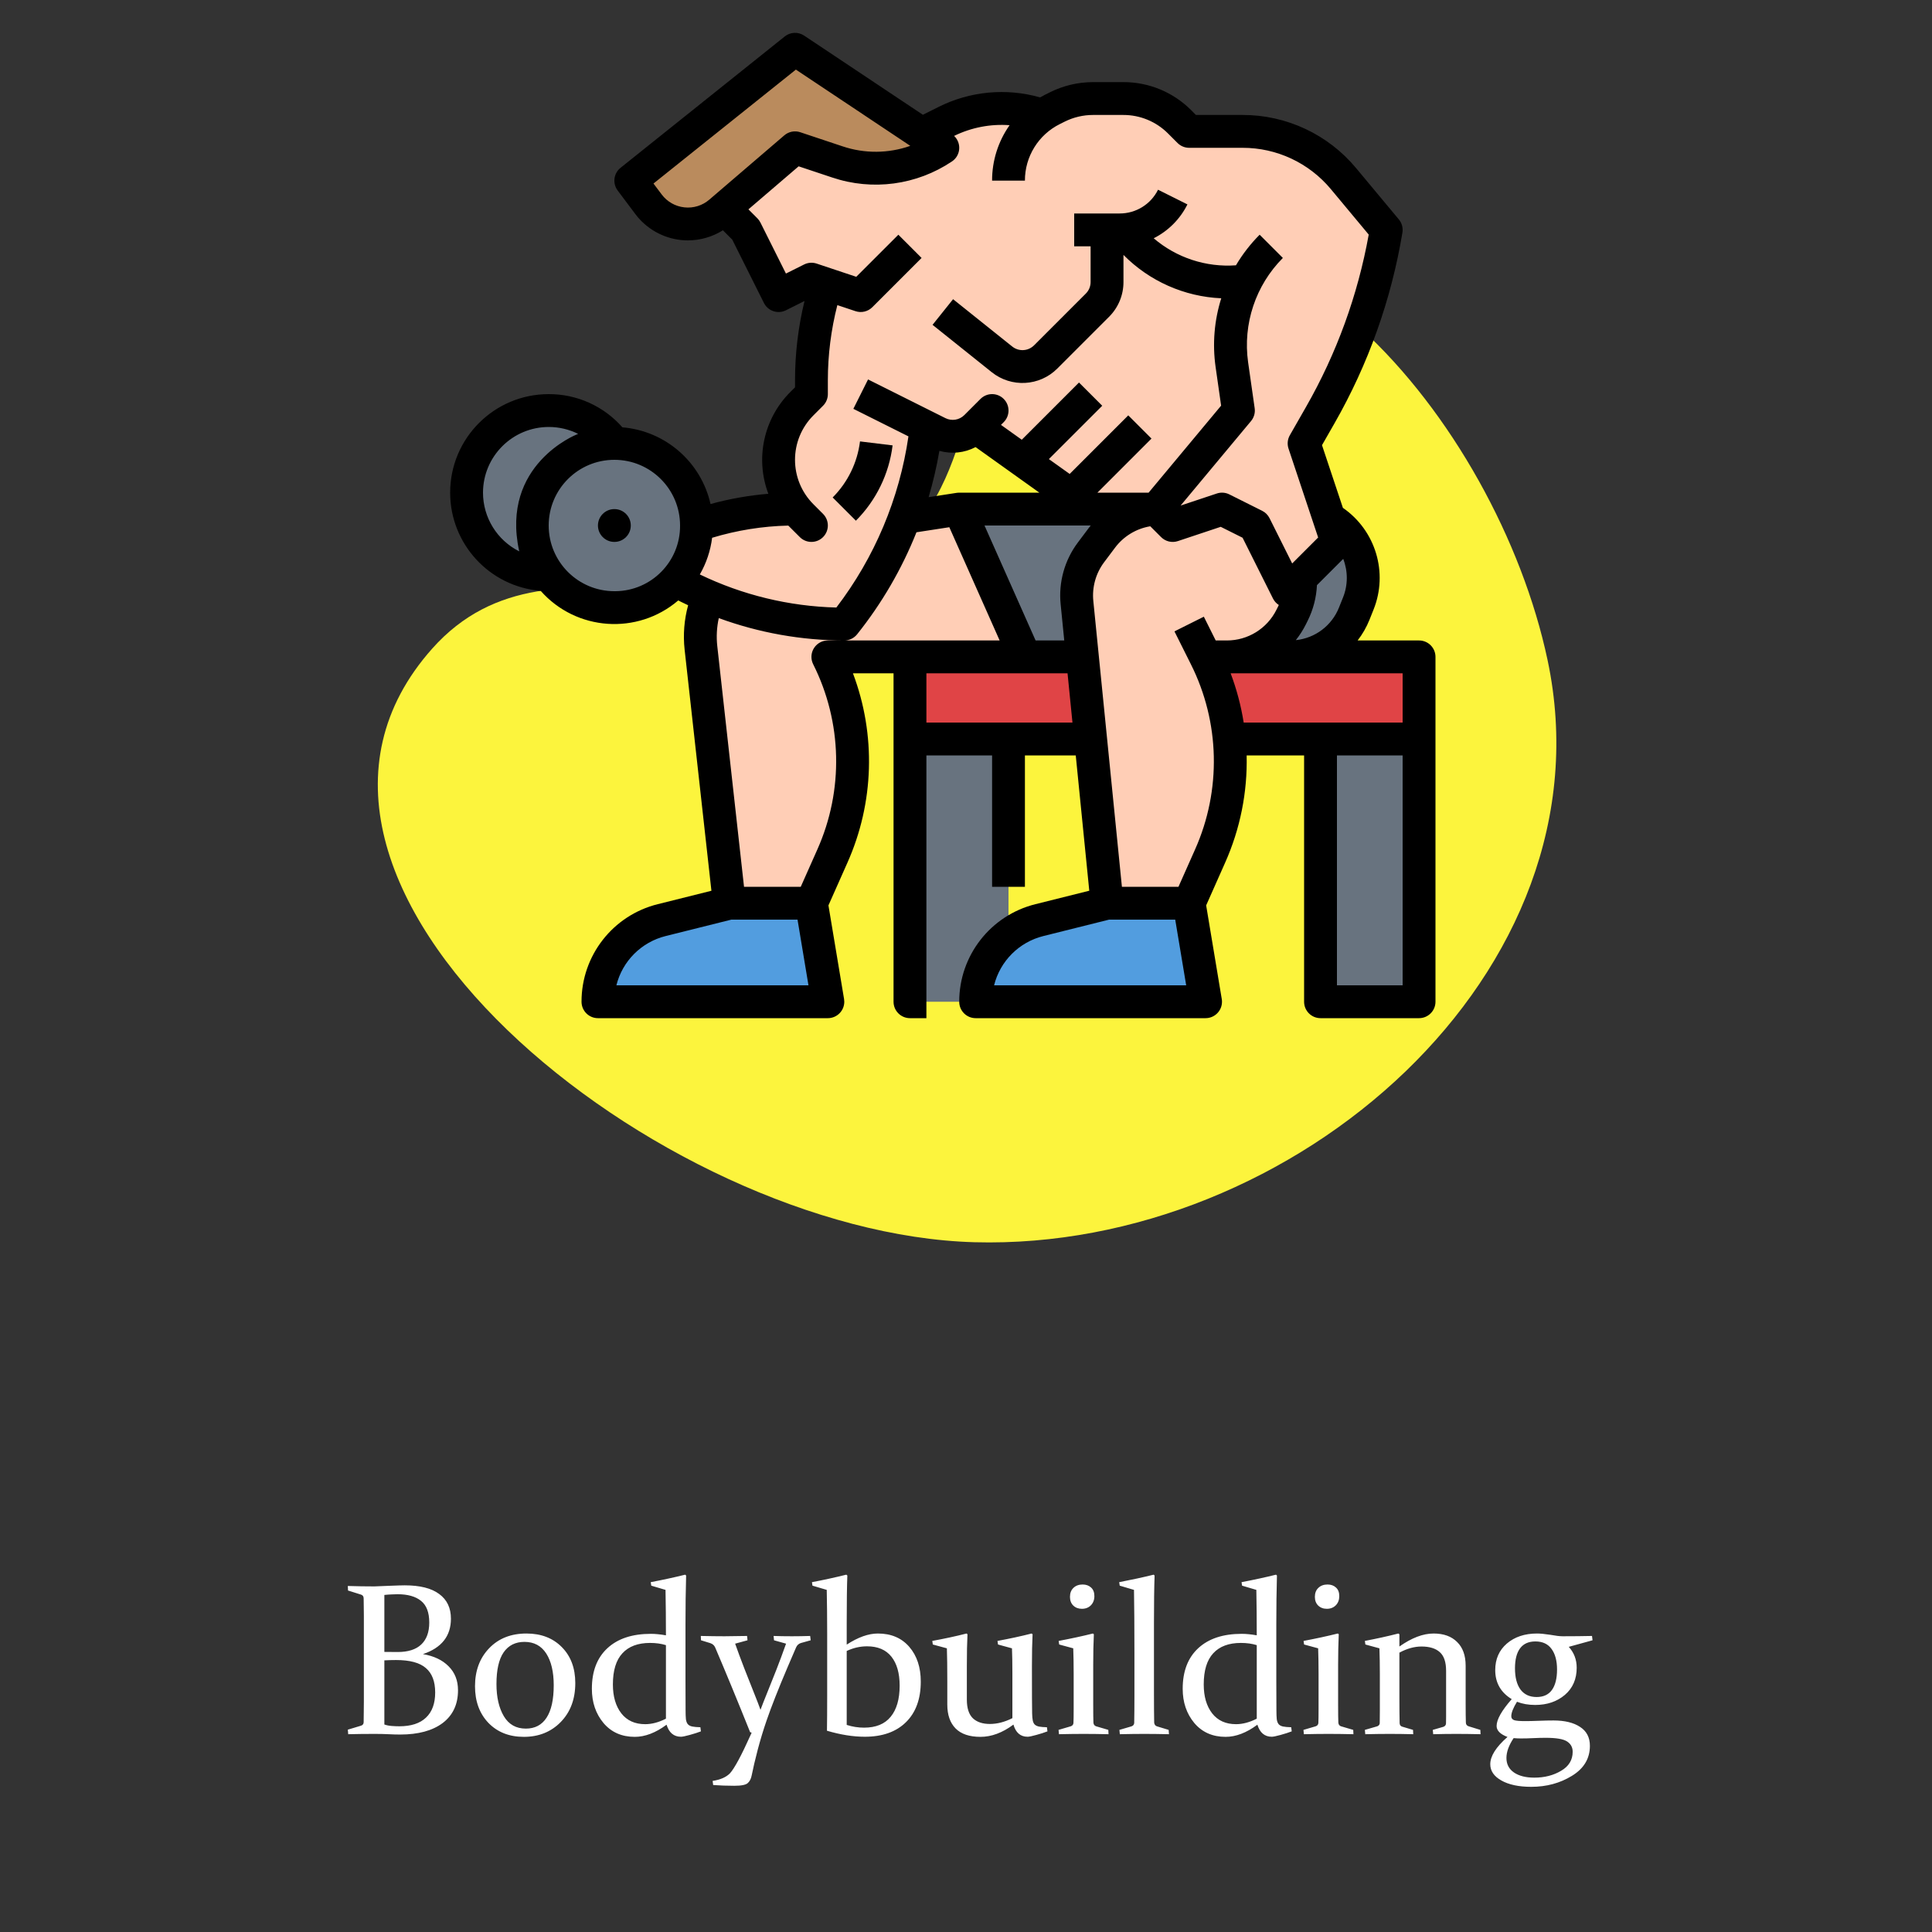 <svg width="125" height="125" viewBox="0 0 125 125" fill="none" xmlns="http://www.w3.org/2000/svg">
<rect x="0" y="0" width="125" height="125" fill="#333333" stroke="none"/>
<path d="M57.943 35.395C48.903 43.263 35.936 33.011 27.966 41.962C14.461 57.13 42.746 79.814 63.047 80.372C83.678 80.938 104.41 62.912 100.129 42.714C96.846 27.221 81.812 9.359 68.297 17.6C61.433 21.785 64.007 30.117 57.943 35.395Z" fill="#FCF43D"/>
<path d="M22.503 102.612C23.091 102.631 23.663 102.64 24.219 102.64C24.428 102.631 24.768 102.617 25.237 102.599C25.707 102.58 26.023 102.571 26.188 102.571C27.172 102.571 27.915 102.758 28.416 103.132C28.922 103.501 29.175 104.034 29.175 104.731C29.175 105.853 28.571 106.616 27.363 107.021C28.07 107.14 28.623 107.402 29.024 107.808C29.43 108.213 29.633 108.73 29.633 109.359C29.633 110.271 29.302 110.977 28.642 111.479C27.981 111.975 27.065 112.224 25.894 112.224C25.661 112.224 25.408 112.217 25.135 112.203C24.866 112.189 24.563 112.183 24.226 112.183C23.674 112.183 23.109 112.189 22.53 112.203L22.503 111.909L23.344 111.656C23.458 111.624 23.519 111.554 23.528 111.444C23.533 111.262 23.535 111.059 23.535 110.836C23.54 110.608 23.542 110.357 23.542 110.084V104.54C23.542 104.308 23.54 104.098 23.535 103.911C23.535 103.724 23.533 103.556 23.528 103.405C23.524 103.287 23.469 103.209 23.364 103.173L22.517 102.906L22.503 102.612ZM24.868 107.425V111.574C25.005 111.624 25.162 111.656 25.34 111.67C25.522 111.684 25.689 111.69 25.839 111.69C26.595 111.69 27.17 111.504 27.561 111.13C27.958 110.756 28.156 110.214 28.156 109.503C28.156 108.792 27.956 108.266 27.555 107.924C27.158 107.577 26.516 107.404 25.627 107.404C25.367 107.404 25.114 107.411 24.868 107.425ZM24.868 106.878C25.151 106.882 25.438 106.885 25.73 106.885C26.404 106.885 26.912 106.723 27.254 106.399C27.6 106.071 27.773 105.597 27.773 104.978C27.773 104.326 27.596 103.859 27.24 103.576C26.889 103.289 26.381 103.146 25.716 103.146C25.597 103.146 25.467 103.15 25.326 103.159C25.185 103.164 25.032 103.175 24.868 103.193V106.878ZM32.121 108.956C32.121 109.808 32.281 110.503 32.6 111.041C32.919 111.574 33.393 111.841 34.022 111.841C34.609 111.841 35.056 111.606 35.361 111.137C35.671 110.663 35.826 109.963 35.826 109.038C35.826 108.168 35.664 107.482 35.341 106.98C35.017 106.479 34.548 106.229 33.933 106.229C33.349 106.229 32.9 106.454 32.586 106.905C32.276 107.356 32.121 108.04 32.121 108.956ZM37.221 108.895C37.221 109.934 36.906 110.774 36.277 111.417C35.653 112.055 34.858 112.374 33.892 112.374C32.948 112.374 32.185 112.073 31.602 111.472C31.023 110.866 30.733 110.075 30.733 109.1C30.733 108.097 31.037 107.279 31.643 106.646C32.253 106.007 33.06 105.688 34.062 105.688C35.01 105.688 35.774 105.982 36.352 106.57C36.931 107.154 37.221 107.928 37.221 108.895ZM43.086 106.44C42.781 106.345 42.439 106.297 42.06 106.297C41.277 106.297 40.68 106.52 40.27 106.967C39.859 107.409 39.654 108.081 39.654 108.983C39.654 109.763 39.837 110.387 40.201 110.856C40.566 111.321 41.081 111.554 41.746 111.554C42.175 111.554 42.621 111.435 43.086 111.198V106.44ZM42.102 102.366C42.913 102.211 43.656 102.049 44.33 101.881L44.392 101.936C44.364 102.911 44.351 103.959 44.351 105.08V108.799C44.351 109.428 44.353 110.05 44.357 110.665C44.357 110.897 44.364 111.084 44.378 111.226C44.396 111.367 44.437 111.476 44.501 111.554C44.565 111.627 44.658 111.677 44.781 111.704C44.909 111.731 45.087 111.747 45.315 111.752L45.349 112.019C45.148 112.096 44.907 112.174 44.624 112.251C44.346 112.328 44.157 112.367 44.057 112.367C43.596 112.367 43.286 112.107 43.127 111.588C42.421 112.112 41.735 112.374 41.069 112.374C40.226 112.374 39.552 112.076 39.046 111.479C38.545 110.877 38.294 110.139 38.294 109.264C38.294 108.133 38.629 107.258 39.299 106.639C39.969 106.019 40.905 105.709 42.108 105.709C42.4 105.709 42.726 105.741 43.086 105.805C43.086 104.798 43.077 103.818 43.059 102.865L42.136 102.592L42.102 102.366ZM45.342 105.846C45.916 105.859 46.426 105.866 46.873 105.866C47.178 105.866 47.666 105.859 48.336 105.846L48.363 106.126L47.563 106.345C47.732 106.823 47.928 107.352 48.151 107.931C48.375 108.505 48.612 109.104 48.862 109.729C48.967 109.988 49.081 110.287 49.204 110.624C49.332 110.282 49.468 109.934 49.614 109.578C49.828 109.049 50.036 108.53 50.236 108.02C50.437 107.505 50.644 106.946 50.858 106.345L50.079 106.126L50.052 105.846C50.389 105.859 50.783 105.866 51.234 105.866C51.64 105.866 52.034 105.859 52.417 105.846L52.451 106.126L51.815 106.304C51.674 106.349 51.572 106.443 51.508 106.584C51.339 106.971 51.157 107.395 50.961 107.855C50.359 109.268 49.904 110.426 49.594 111.328C49.384 111.939 49.195 112.563 49.026 113.201C48.858 113.844 48.728 114.395 48.637 114.855C48.596 115.079 48.511 115.247 48.384 115.361C48.261 115.48 47.969 115.539 47.509 115.539C47.039 115.539 46.584 115.523 46.142 115.491L46.107 115.225C46.609 115.147 46.98 114.985 47.222 114.739C47.513 114.425 47.965 113.589 48.575 112.23L48.63 112.101L48.534 112.073C47.7 109.995 46.946 108.168 46.272 106.591C46.212 106.454 46.107 106.361 45.957 106.311L45.355 106.126L45.342 105.846ZM54.782 111.602C55.151 111.72 55.525 111.779 55.903 111.779C56.669 111.779 57.243 111.545 57.626 111.075C58.013 110.606 58.207 109.934 58.207 109.059C58.207 108.257 58.029 107.632 57.674 107.186C57.318 106.739 56.792 106.516 56.095 106.516C55.648 106.516 55.211 106.616 54.782 106.816V111.602ZM54.823 101.936C54.796 102.619 54.782 103.647 54.782 105.019V106.406C55.516 105.928 56.188 105.688 56.799 105.688C57.656 105.688 58.332 105.976 58.829 106.55C59.326 107.124 59.574 107.874 59.574 108.799C59.574 109.924 59.253 110.802 58.61 111.431C57.972 112.055 57.086 112.367 55.951 112.367C55.195 112.367 54.379 112.237 53.504 111.978C53.513 111.399 53.518 110.654 53.518 109.742V105.688C53.518 104.681 53.508 103.74 53.49 102.865L52.567 102.592L52.533 102.366C53.281 102.225 54.021 102.063 54.755 101.881L54.823 101.936ZM65.569 111.581C64.858 112.11 64.147 112.374 63.437 112.374C62.721 112.374 62.183 112.192 61.823 111.827C61.468 111.463 61.29 110.95 61.29 110.289V108.84C61.29 107.865 61.281 107.133 61.263 106.646L60.353 106.399L60.319 106.167C61.117 106.021 61.855 105.862 62.534 105.688L62.596 105.736C62.568 106.27 62.555 106.955 62.555 107.794V109.968C62.555 110.519 62.685 110.92 62.944 111.171C63.204 111.417 63.571 111.54 64.045 111.54C64.519 111.54 65.004 111.415 65.501 111.164V108.252C65.501 107.614 65.492 107.078 65.474 106.646L64.571 106.399L64.537 106.167C65.33 106.021 66.066 105.862 66.745 105.688L66.807 105.736C66.779 106.283 66.766 106.983 66.766 107.835C66.766 109.489 66.77 110.499 66.779 110.863C66.784 111.05 66.797 111.201 66.82 111.314C66.843 111.428 66.886 111.517 66.95 111.581C67.014 111.64 67.107 111.684 67.231 111.711C67.358 111.734 67.527 111.747 67.736 111.752L67.77 112.019C67.561 112.101 67.319 112.178 67.046 112.251C66.772 112.328 66.586 112.367 66.485 112.367C66.025 112.367 65.72 112.105 65.569 111.581ZM70.806 103.269C70.806 103.51 70.731 103.708 70.58 103.863C70.43 104.014 70.236 104.089 69.999 104.089C69.771 104.089 69.584 104.018 69.439 103.877C69.297 103.736 69.227 103.549 69.227 103.316C69.227 103.07 69.302 102.877 69.452 102.735C69.603 102.59 69.801 102.517 70.047 102.517C70.27 102.517 70.453 102.583 70.594 102.715C70.735 102.842 70.806 103.027 70.806 103.269ZM68.495 106.167C69.293 106.017 70.031 105.857 70.71 105.688L70.772 105.736C70.744 106.329 70.731 106.98 70.731 107.691V110.316C70.731 110.863 70.735 111.242 70.744 111.451C70.753 111.574 70.81 111.654 70.915 111.69L71.708 111.923L71.722 112.203C71.093 112.189 70.555 112.183 70.108 112.183C69.662 112.183 69.131 112.189 68.516 112.203L68.488 111.923L69.281 111.69C69.386 111.654 69.443 111.583 69.452 111.479C69.461 111.301 69.466 111.002 69.466 110.583V108.3C69.466 107.703 69.457 107.151 69.439 106.646L68.529 106.399L68.495 106.167ZM72.446 102.592L72.412 102.366C73.219 102.211 73.962 102.049 74.641 101.881L74.702 101.936C74.675 102.678 74.661 103.711 74.661 105.032V109.482C74.661 110.298 74.666 110.954 74.675 111.451C74.689 111.583 74.752 111.665 74.866 111.697L75.611 111.923L75.632 112.203C75.017 112.189 74.486 112.183 74.039 112.183C73.592 112.183 73.064 112.189 72.453 112.203L72.426 111.923L73.198 111.697C73.312 111.661 73.374 111.588 73.383 111.479C73.392 110.964 73.397 110.389 73.397 109.756V106.946C73.397 105.251 73.387 103.891 73.369 102.865L72.446 102.592ZM81.312 106.44C81.007 106.345 80.665 106.297 80.287 106.297C79.503 106.297 78.906 106.52 78.496 106.967C78.086 107.409 77.881 108.081 77.881 108.983C77.881 109.763 78.063 110.387 78.428 110.856C78.792 111.321 79.307 111.554 79.973 111.554C80.401 111.554 80.848 111.435 81.312 111.198V106.44ZM80.328 102.366C81.139 102.211 81.882 102.049 82.557 101.881L82.618 101.936C82.591 102.911 82.577 103.959 82.577 105.08V108.799C82.577 109.428 82.579 110.05 82.584 110.665C82.584 110.897 82.591 111.084 82.605 111.226C82.623 111.367 82.664 111.476 82.728 111.554C82.791 111.627 82.885 111.677 83.008 111.704C83.135 111.731 83.313 111.747 83.541 111.752L83.575 112.019C83.375 112.096 83.133 112.174 82.851 112.251C82.573 112.328 82.383 112.367 82.283 112.367C81.823 112.367 81.513 112.107 81.353 111.588C80.647 112.112 79.961 112.374 79.296 112.374C78.453 112.374 77.778 112.076 77.272 111.479C76.771 110.877 76.52 110.139 76.52 109.264C76.52 108.133 76.856 107.258 77.525 106.639C78.195 106.019 79.132 105.709 80.335 105.709C80.627 105.709 80.953 105.741 81.312 105.805C81.312 104.798 81.303 103.818 81.285 102.865L80.362 102.592L80.328 102.366ZM86.651 103.269C86.651 103.51 86.576 103.708 86.426 103.863C86.275 104.014 86.082 104.089 85.845 104.089C85.617 104.089 85.43 104.018 85.284 103.877C85.143 103.736 85.072 103.549 85.072 103.316C85.072 103.07 85.147 102.877 85.298 102.735C85.448 102.59 85.647 102.517 85.893 102.517C86.116 102.517 86.298 102.583 86.439 102.715C86.581 102.842 86.651 103.027 86.651 103.269ZM84.341 106.167C85.138 106.017 85.877 105.857 86.556 105.688L86.617 105.736C86.59 106.329 86.576 106.98 86.576 107.691V110.316C86.576 110.863 86.581 111.242 86.59 111.451C86.599 111.574 86.656 111.654 86.761 111.69L87.554 111.923L87.567 112.203C86.939 112.189 86.401 112.183 85.954 112.183C85.507 112.183 84.977 112.189 84.361 112.203L84.334 111.923L85.127 111.69C85.232 111.654 85.289 111.583 85.298 111.479C85.307 111.301 85.311 111.002 85.311 110.583V108.3C85.311 107.703 85.302 107.151 85.284 106.646L84.375 106.399L84.341 106.167ZM88.306 106.167C89.071 106.021 89.794 105.862 90.473 105.688L90.541 105.736V106.529C91.334 105.969 92.072 105.688 92.756 105.688C93.403 105.688 93.909 105.871 94.273 106.235C94.643 106.595 94.827 107.108 94.827 107.773V110.187C94.827 110.756 94.832 111.178 94.841 111.451C94.845 111.574 94.905 111.654 95.019 111.69L95.777 111.923L95.791 112.203C95.189 112.189 94.665 112.183 94.219 112.183C93.772 112.183 93.275 112.189 92.728 112.203L92.701 111.923L93.385 111.725C93.49 111.688 93.546 111.618 93.556 111.513C93.56 111.449 93.562 111.305 93.562 111.082V108.102C93.562 107.541 93.428 107.14 93.159 106.898C92.89 106.652 92.494 106.529 91.97 106.529C91.509 106.529 91.033 106.661 90.541 106.926V109.913C90.541 110.483 90.546 111.005 90.555 111.479C90.559 111.602 90.612 111.679 90.712 111.711L91.423 111.923L91.436 112.203C90.871 112.189 90.366 112.183 89.919 112.183C89.472 112.183 88.944 112.189 88.333 112.203L88.306 111.923L89.112 111.69C89.213 111.649 89.265 111.579 89.269 111.479C89.274 111.187 89.276 110.907 89.276 110.638V108.307C89.276 107.71 89.267 107.156 89.249 106.646L88.34 106.399L88.306 106.167ZM98.019 107.938C98.019 108.53 98.138 108.988 98.375 109.312C98.617 109.635 98.965 109.797 99.421 109.797C99.858 109.797 100.187 109.646 100.405 109.346C100.629 109.04 100.74 108.596 100.74 108.013C100.74 107.452 100.622 107.01 100.385 106.687C100.152 106.363 99.804 106.201 99.339 106.201C98.901 106.201 98.571 106.349 98.348 106.646C98.129 106.942 98.019 107.372 98.019 107.938ZM97.931 112.456C97.621 112.921 97.466 113.349 97.466 113.741C97.466 114.142 97.628 114.454 97.951 114.678C98.275 114.901 98.715 115.013 99.27 115.013C99.931 115.013 100.51 114.865 101.007 114.568C101.504 114.277 101.752 113.867 101.752 113.338C101.752 113.051 101.629 112.827 101.383 112.668C101.141 112.513 100.683 112.436 100.009 112.436C99.767 112.436 99.503 112.442 99.216 112.456C98.933 112.47 98.66 112.477 98.395 112.477C98.25 112.477 98.095 112.47 97.931 112.456ZM101.499 106.55C101.841 106.928 102.012 107.379 102.012 107.903C102.012 108.637 101.757 109.223 101.246 109.66C100.736 110.093 100.095 110.31 99.325 110.31C98.888 110.31 98.496 110.241 98.149 110.104C97.903 110.501 97.78 110.813 97.78 111.041C97.78 111.164 97.842 111.248 97.965 111.294C98.092 111.335 98.325 111.355 98.662 111.355C98.917 111.355 99.216 111.349 99.558 111.335C99.899 111.321 100.218 111.314 100.515 111.314C101.239 111.314 101.811 111.453 102.23 111.731C102.654 112.005 102.866 112.413 102.866 112.955C102.866 113.775 102.479 114.423 101.704 114.896C100.934 115.37 100.057 115.607 99.072 115.607C98.266 115.607 97.621 115.471 97.138 115.197C96.659 114.928 96.42 114.577 96.42 114.145C96.42 113.62 96.791 113.033 97.534 112.381C97.065 112.203 96.83 111.966 96.83 111.67C96.83 111.255 97.156 110.676 97.808 109.934C97.097 109.501 96.741 108.874 96.741 108.054C96.741 107.343 96.992 106.771 97.493 106.338C97.999 105.905 98.651 105.688 99.448 105.688C99.658 105.688 99.943 105.716 100.303 105.771C100.645 105.834 100.911 105.866 101.103 105.866C101.791 105.866 102.424 105.859 103.003 105.846L103.037 106.126L101.499 106.55Z" fill="white"/>
<path d="M53.562 42.5C55.58 46.537 55.687 51.264 53.855 55.388L52.5 58.438H47.188L45.352 41.913C45.066 39.344 46.305 36.844 48.522 35.515C48.742 35.383 48.969 35.264 49.203 35.16C49.748 34.914 50.324 34.743 50.914 34.652L52.995 34.332L61.029 33.097L62.062 32.938L66.312 42.5H53.562Z" fill="#FFCEB6"/>
<path d="M81.586 32.938H70.562L70.2 32.678L68.445 31.426L67.101 30.465L65.347 29.212L63.125 27.625C62.49 28.259 61.521 28.417 60.718 28.015L59.937 27.625L59.837 28.328C59.207 32.737 57.407 36.897 54.625 40.375C51.131 40.375 47.685 39.562 44.56 37.999L42.937 37.188L41.875 35.062L45.226 33.946C47.229 33.278 49.326 32.938 51.437 32.938H51.487C49.867 30.897 50.034 27.965 51.877 26.123L52.5 25.5V24.61C52.499 23.133 52.658 21.66 52.973 20.217C53.13 19.488 53.326 18.769 53.562 18.062L58.167 11.156L59.937 8.5L61.182 7.877C63.106 6.916 65.334 6.758 67.375 7.438H72.687L72.856 7.589L80.922 14.875L81.586 32.938Z" fill="#FFCEB6"/>
<path d="M46.125 12.75L48.25 14.875L50.375 19.125L52.5 18.062L55.687 19.125L63.125 11.688L61 9.562H51.437L46.125 12.75Z" fill="#FFCEB6"/>
<path d="M61 9.562L51.437 3.188L40.812 11.688L41.959 13.216C43.015 14.624 45.013 14.909 46.421 13.853C46.477 13.812 46.53 13.768 46.583 13.723L51.437 9.562L54.178 10.476C56.471 11.241 58.989 10.903 61 9.562Z" fill="#BA8B5D"/>
<path d="M58.875 42.5H91.812V47.813H58.875V42.5Z" fill="#E04446"/>
<path d="M58.875 47.813H65.25V64.813H58.875V47.813Z" fill="#68737F"/>
<path d="M85.437 47.813H91.812V64.813H85.437V47.813Z" fill="#68737F"/>
<path d="M53.562 64.812H38.687C38.687 64.082 38.834 63.359 39.12 62.688C39.305 62.249 39.547 61.837 39.84 61.463C40.587 60.506 41.632 59.826 42.81 59.532L47.187 58.438H52.5L53.208 62.688L53.562 64.812Z" fill="#529DDF"/>
<path d="M87.882 39.044L87.62 39.7C86.943 41.391 85.306 42.5 83.485 42.5H66.312L62.062 32.938H83.748C86.207 32.937 88.201 34.93 88.201 37.389C88.201 37.956 88.093 38.518 87.882 39.044Z" fill="#68737F"/>
<path d="M83.991 38.81C83.984 38.836 83.978 38.858 83.972 38.878C83.894 39.154 83.789 39.422 83.66 39.679L83.538 39.925C82.748 41.502 81.135 42.498 79.371 42.5H78C80.018 46.537 80.126 51.264 78.292 55.388L76.938 58.438H71.625L69.681 38.994C69.565 37.832 69.889 36.669 70.589 35.734L71.29 34.801C72.066 33.766 73.238 33.101 74.524 32.964C74.556 32.96 74.588 32.957 74.621 32.955C74.751 32.943 74.884 32.938 75.017 32.938H79.493C82.066 32.937 84.152 35.023 84.152 37.596C84.152 38.006 84.098 38.415 83.991 38.81Z" fill="#FFCEB6"/>
<path d="M78 64.812H63.125C63.124 64.082 63.272 63.359 63.558 62.688C63.742 62.249 63.984 61.837 64.278 61.463C65.024 60.506 66.07 59.826 67.247 59.532L71.625 58.438H76.937L77.645 62.688L78 64.812Z" fill="#529DDF"/>
<path d="M84.375 28.688L86.5 35.062L83.312 38.25L81.187 34L79.062 32.938L75.875 34L74.812 32.938L80.125 26.562L79.7 23.587C79.434 21.728 79.757 19.832 80.622 18.165C80.621 18.163 80.622 18.162 80.623 18.161C77.576 18.595 74.535 17.335 72.687 14.875H68.437C67.087 14.875 65.883 14.024 65.433 12.75C65.311 12.409 65.249 12.05 65.25 11.688C65.249 9.734 66.354 7.948 68.101 7.075L68.411 6.92C69.127 6.561 69.917 6.375 70.718 6.375H72.677C74.044 6.375 75.356 6.918 76.323 7.885L76.937 8.5H80.393C82.916 8.5 85.308 9.621 86.924 11.559L89.687 14.875C88.985 19.091 87.54 23.15 85.419 26.861L84.375 28.688Z" fill="#FFCEB6"/>
<path d="M35.5 37.188C38.434 37.188 40.812 34.809 40.812 31.875C40.812 28.941 38.434 26.562 35.5 26.562C32.566 26.562 30.188 28.941 30.188 31.875C30.188 34.809 32.566 37.188 35.5 37.188Z" fill="#68737F"/>
<path d="M39.75 39.312C42.684 39.312 45.062 36.934 45.062 34C45.062 31.066 42.684 28.688 39.75 28.688C36.816 28.688 34.438 31.066 34.438 34C34.438 36.934 36.816 39.312 39.75 39.312Z" fill="#68737F"/>
<path d="M57.751 28.816L55.642 28.559C55.472 29.931 54.85 31.207 53.873 32.186L55.376 33.689C56.687 32.374 57.523 30.659 57.751 28.816Z" fill="black"/>
<path d="M39.75 35.062C40.337 35.062 40.812 34.587 40.812 34C40.812 33.413 40.337 32.938 39.75 32.938C39.163 32.938 38.687 33.413 38.687 34C38.687 34.587 39.163 35.062 39.75 35.062Z" fill="black"/>
<path d="M91.812 41.438H87.838C88.156 41.028 88.414 40.577 88.606 40.096L88.869 39.439C89.826 37.051 89.002 34.319 86.885 32.857L85.533 28.802L86.341 27.389C88.526 23.569 90.015 19.391 90.736 15.05C90.787 14.745 90.702 14.432 90.504 14.195L87.74 10.878C85.925 8.695 83.233 7.434 80.394 7.438H77.377L77.074 7.134C75.91 5.964 74.327 5.308 72.676 5.313H70.717C69.752 5.314 68.8 5.538 67.936 5.969L67.626 6.124C67.513 6.18 67.404 6.24 67.296 6.302C65.099 5.677 62.747 5.9 60.707 6.927L59.71 7.426L52.027 2.304C51.642 2.047 51.135 2.069 50.774 2.358L40.149 10.858C39.701 11.216 39.618 11.866 39.963 12.325L41.109 13.853C41.815 14.792 42.878 15.398 44.045 15.528C44.198 15.545 44.351 15.553 44.505 15.553C45.307 15.552 46.092 15.326 46.772 14.899L47.377 15.504L49.425 19.6C49.687 20.125 50.324 20.338 50.849 20.076C50.849 20.076 50.85 20.076 50.85 20.075L52.052 19.474C51.644 21.156 51.437 22.88 51.438 24.61V25.06L51.126 25.371C49.405 27.096 48.852 29.667 49.712 31.947C48.447 32.053 47.195 32.275 45.971 32.611C45.358 29.889 43.05 27.879 40.269 27.648C39.065 26.276 37.325 25.493 35.5 25.5C31.98 25.5 29.125 28.353 29.125 31.873C29.124 35.193 31.672 37.957 34.981 38.227C37.281 40.829 41.243 41.105 43.883 38.848L44.086 38.95C44.23 39.022 44.376 39.09 44.522 39.16C44.266 40.094 44.189 41.068 44.295 42.031L46.029 57.632L42.553 58.501C39.655 59.222 37.621 61.826 37.625 64.812C37.625 65.399 38.101 65.875 38.687 65.875H53.562C54.149 65.875 54.625 65.399 54.625 64.812C54.625 64.754 54.62 64.695 54.611 64.638L53.6 58.578L54.826 55.82C56.557 51.941 56.687 47.536 55.185 43.563H57.812V64.813C57.812 65.399 58.288 65.875 58.875 65.875H59.938V48.875H64.188V57.375H66.312V48.875H69.601L70.476 57.63L66.99 58.501C64.092 59.222 62.059 61.826 62.062 64.812C62.062 65.399 62.538 65.875 63.125 65.875H78C78.587 65.875 79.062 65.399 79.062 64.812C79.062 64.754 79.058 64.695 79.048 64.638L78.038 58.578L79.263 55.82C80.237 53.637 80.713 51.265 80.658 48.875H84.375V64.812C84.375 65.399 84.851 65.875 85.438 65.875H91.812C92.399 65.875 92.875 65.399 92.875 64.812V42.5C92.875 41.913 92.399 41.438 91.812 41.438ZM86.906 36.159C87.218 36.961 87.215 37.851 86.896 38.65L86.633 39.306C86.169 40.476 85.092 41.29 83.839 41.417C84.09 41.101 84.308 40.76 84.488 40.4L84.61 40.155C84.966 39.439 85.169 38.657 85.206 37.859L86.906 36.159ZM44.277 13.416C43.692 13.354 43.16 13.05 42.809 12.578L42.28 11.874L51.494 4.503L58.896 9.437C57.48 9.936 55.937 9.947 54.514 9.468L51.773 8.554C51.419 8.437 51.029 8.513 50.746 8.756L45.892 12.917C45.447 13.301 44.861 13.482 44.277 13.416ZM51.002 34.005L51.749 34.751C52.164 35.166 52.837 35.165 53.251 34.75C53.665 34.335 53.665 33.663 53.251 33.249L52.629 32.626C51.04 31.038 51.04 28.462 52.629 26.874L52.629 26.874L53.251 26.251C53.45 26.052 53.562 25.782 53.562 25.5V24.61C53.562 22.968 53.768 21.332 54.176 19.741L55.351 20.133C55.733 20.26 56.154 20.161 56.439 19.876L59.626 16.689L58.124 15.186L55.4 17.909L52.836 17.054C52.569 16.965 52.277 16.986 52.025 17.112L50.85 17.699L49.2 14.4C49.149 14.298 49.082 14.204 49.001 14.124L48.423 13.545L51.672 10.761L53.842 11.484C56.445 12.361 59.309 11.977 61.589 10.446C62.077 10.123 62.209 9.465 61.885 8.977C61.841 8.91 61.789 8.849 61.73 8.794C62.844 8.248 64.083 8.009 65.32 8.1C64.58 9.15 64.184 10.403 64.188 11.688H66.312C66.307 10.135 67.185 8.715 68.576 8.025L68.886 7.87C69.455 7.586 70.082 7.438 70.717 7.438H72.676C73.763 7.435 74.805 7.867 75.572 8.637L76.186 9.251C76.385 9.451 76.656 9.563 76.938 9.563H80.394C82.602 9.56 84.696 10.541 86.108 12.239L88.556 15.178C87.849 19.101 86.476 22.874 84.496 26.334L83.452 28.16C83.302 28.423 83.271 28.737 83.367 29.024L85.284 34.776L83.604 36.456L82.138 33.525C82.035 33.319 81.868 33.153 81.663 33.05L79.538 31.987C79.286 31.861 78.994 31.84 78.727 31.93L76.385 32.71L80.941 27.243C81.134 27.012 81.22 26.71 81.177 26.412L80.752 23.437C80.404 20.96 81.237 18.462 83.001 16.689L81.499 15.186C80.907 15.779 80.392 16.444 79.966 17.165C78.031 17.306 76.118 16.678 74.644 15.416C75.589 14.941 76.355 14.172 76.826 13.225L74.925 12.275C74.457 13.22 73.492 13.816 72.437 13.812H69.5V15.938H70.562V18.245C70.563 18.527 70.451 18.797 70.251 18.996L66.906 22.341C66.523 22.725 65.913 22.759 65.491 22.42L61.664 19.358L60.336 21.017L64.163 24.079C65.431 25.095 67.261 24.994 68.409 23.844L71.754 20.499C72.354 19.902 72.69 19.091 72.688 18.245V16.493C74.368 18.192 76.628 19.194 79.015 19.299C78.563 20.732 78.438 22.249 78.648 23.738L79.006 26.245L74.315 31.875H71.003L74.501 28.376L72.999 26.874L69.208 30.664L67.862 29.703L71.314 26.252L69.811 24.749L66.109 28.451L64.763 27.49L64.939 27.314C65.354 26.9 65.355 26.227 64.94 25.811C64.526 25.396 63.853 25.395 63.438 25.81C63.437 25.811 63.437 25.811 63.436 25.811L62.394 26.854C62.071 27.177 61.577 27.258 61.168 27.053L56.163 24.55L55.212 26.451L58.776 28.233C58.191 32.261 56.585 36.073 54.112 39.307C51.049 39.229 48.038 38.499 45.279 37.167C45.7 36.437 45.97 35.63 46.074 34.794C47.674 34.31 49.332 34.044 51.002 34.005ZM70.44 34.163L69.739 35.098C68.878 36.244 68.479 37.673 68.624 39.1L68.857 41.438H67.003L63.697 34H70.57C70.526 34.054 70.482 34.108 70.44 34.163ZM60.778 29.17C61.561 29.391 62.399 29.305 63.12 28.927L67.247 31.875H62.062C62.057 31.875 62.052 31.876 62.047 31.876C62.013 31.876 61.98 31.879 61.946 31.882C61.937 31.883 61.928 31.884 61.919 31.885C61.913 31.886 61.907 31.886 61.901 31.887L60.081 32.167C60.372 31.183 60.605 30.182 60.778 29.17ZM31.25 31.875C31.254 29.524 33.163 27.621 35.514 27.625C36.17 27.626 36.818 27.779 37.405 28.072C37.376 28.083 37.348 28.096 37.319 28.108C37.292 28.119 32.381 30.058 33.586 35.631C33.59 35.645 33.592 35.66 33.596 35.674C32.159 34.953 31.251 33.483 31.25 31.875ZM39.75 38.25C37.403 38.25 35.5 36.347 35.5 34C35.5 31.653 37.403 29.75 39.75 29.75C42.097 29.75 44 31.653 44 34C44.018 36.329 42.144 38.232 39.815 38.25C39.793 38.25 39.772 38.25 39.75 38.25ZM39.88 63.75C40.271 62.179 41.498 60.953 43.068 60.562L47.318 59.5H51.6L52.308 63.75H39.88ZM54.625 41.438H53.562C52.976 41.438 52.5 41.913 52.5 42.5C52.5 42.665 52.538 42.828 52.612 42.975C54.495 46.726 54.595 51.124 52.884 54.957L51.809 57.375H48.138L46.407 41.796C46.341 41.193 46.374 40.583 46.505 39.991C49.106 40.944 51.855 41.434 54.625 41.438C54.948 41.438 55.253 41.291 55.455 41.039C57.053 39.04 58.347 36.816 59.295 34.438L61.421 34.111L64.677 41.438H54.625ZM63.125 46.75H59.938V43.562H69.07L69.388 46.75H63.125ZM64.317 63.75C64.709 62.179 65.935 60.953 67.506 60.562L71.756 59.5H76.037L76.746 63.75H64.317ZM77.322 54.957L76.247 57.375H72.587L70.738 38.888C70.647 37.992 70.897 37.093 71.439 36.373L72.14 35.439C72.693 34.699 73.511 34.201 74.422 34.05L75.124 34.752C75.408 35.036 75.829 35.135 76.211 35.008L78.981 34.085L80.395 34.792L82.362 38.725C82.448 38.896 82.578 39.04 82.738 39.142C82.729 39.163 82.72 39.184 82.71 39.205L82.587 39.45C81.981 40.671 80.734 41.442 79.371 41.438H78.656L77.888 39.9L75.987 40.85L77.049 42.975C78.932 46.726 79.032 51.124 77.322 54.957ZM79.621 43.562H90.75V46.75H80.466C80.294 45.661 80.011 44.593 79.621 43.562ZM90.75 63.75H86.5V48.875H90.75V63.75Z" fill="black"/>
</svg>

